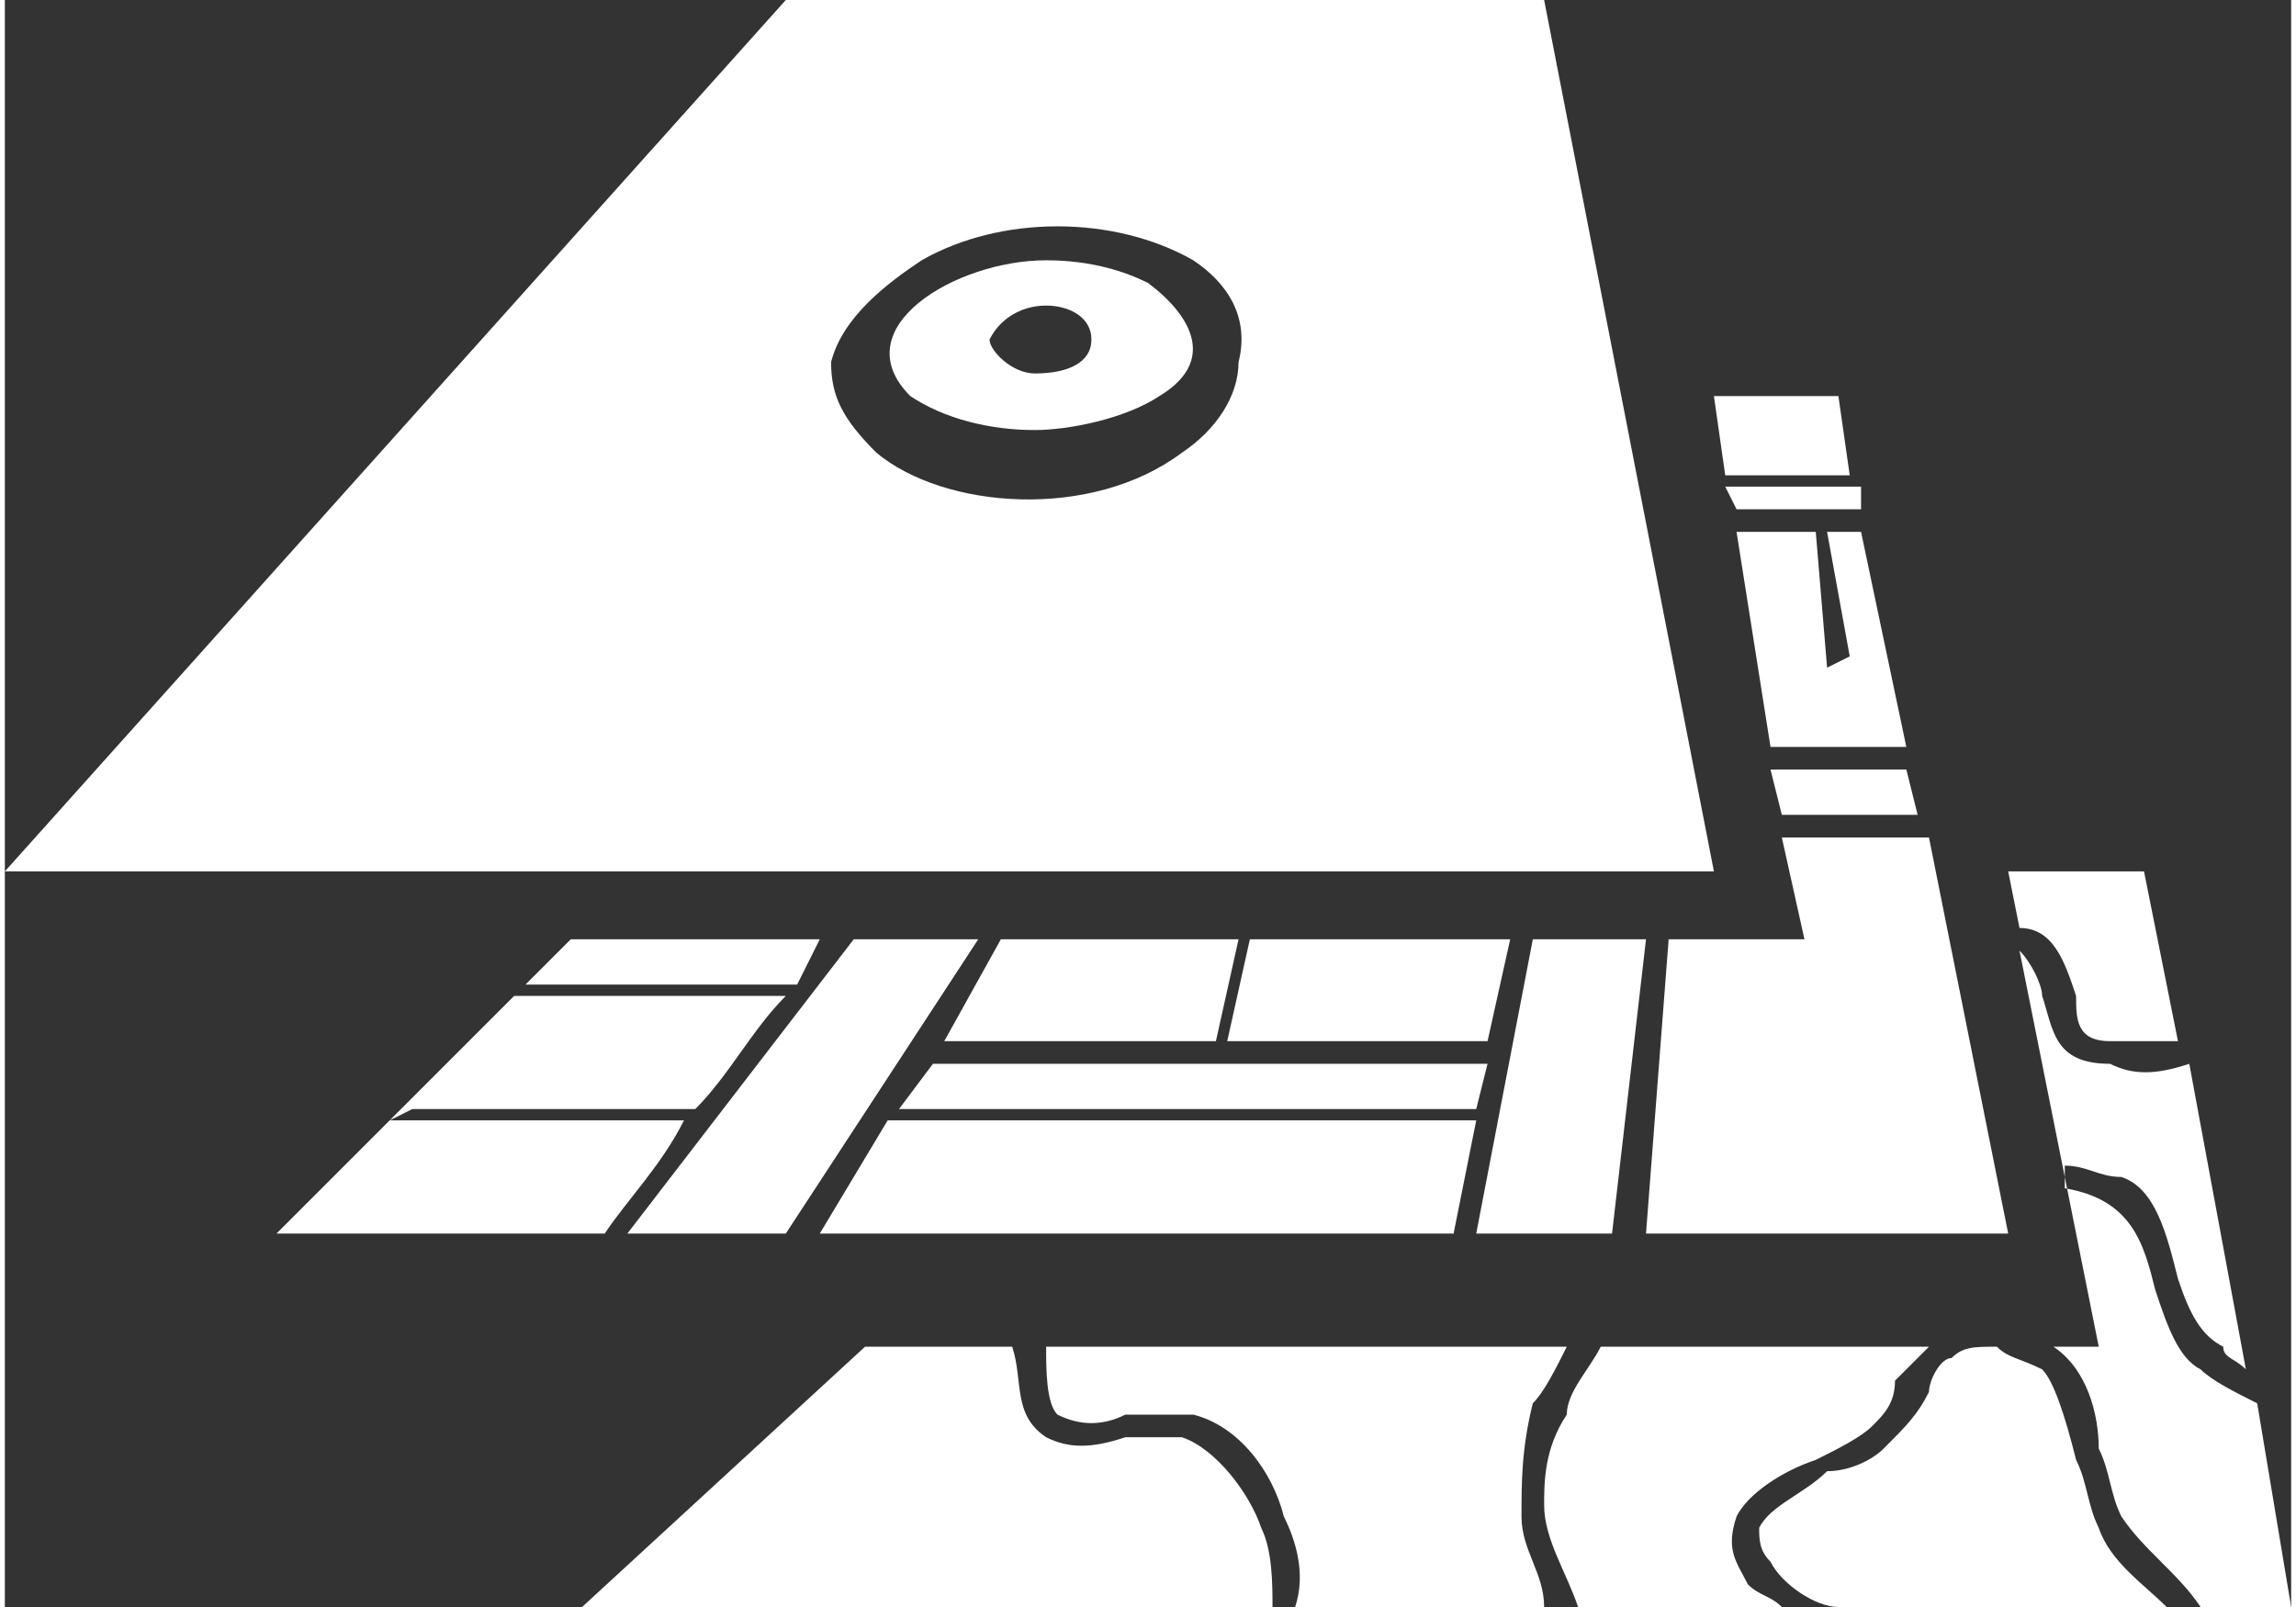 <?xml version="1.0" encoding="UTF-8"?>
<!DOCTYPE svg PUBLIC "-//W3C//DTD SVG 1.1//EN" "http://www.w3.org/Graphics/SVG/1.1/DTD/svg11.dtd">
<!-- Creator: CorelDRAW 2020 (64 Bit) -->
<svg xmlns="http://www.w3.org/2000/svg" xml:space="preserve" width="60px" height="42px" version="1.1" style="shape-rendering:geometricPrecision; text-rendering:geometricPrecision; image-rendering:optimizeQuality; fill-rule:evenodd; clip-rule:evenodd"
viewBox="0 0 2.02 1.42"
 xmlns:xlink="http://www.w3.org/1999/xlink"
 xmlns:xodm="http://www.corel.com/coreldraw/odm/2003">
 <rect x="0" y="0" width="2.02" height="1.42" fill="#333333" stroke="none"/>
 <defs>
  <style type="text/css">
   <![CDATA[
    .fil0 {fill:white}
   ]]>
  </style>
 </defs>
 <g id="Camada_x0020_1">
  <path id="LogoVertMono" class="fil0" d="M0.69 0l-0.69 0.77 1.51 0 -0.15 -0.77 -0.67 0zm0.93 1.42l0.29 0c-0.02,-0.02 -0.05,-0.04 -0.06,-0.07 -0.01,-0.02 -0.01,-0.04 -0.02,-0.06 -0.01,-0.04 -0.02,-0.07 -0.03,-0.08 -0.02,-0.01 -0.03,-0.01 -0.04,-0.02 -0.02,0 -0.03,0 -0.04,0.01 -0.01,0 -0.02,0.02 -0.02,0.03 -0.01,0.02 -0.02,0.03 -0.04,0.05 -0.01,0.01 -0.03,0.02 -0.05,0.02 -0.02,0.02 -0.05,0.03 -0.06,0.05 0,0.01 0,0.02 0.01,0.03 0.01,0.02 0.04,0.04 0.06,0.04zm0.27 -0.65l-0.12 0 0.01 0.05c0.03,0 0.04,0.03 0.05,0.06 0,0.02 0,0.04 0.03,0.04 0.02,0 0.04,0 0.06,0l-0.03 -0.15zm-0.11 0.07l0.07 0.35 -0.04 0c0.03,0.02 0.04,0.06 0.04,0.09 0.01,0.02 0.01,0.04 0.02,0.06 0.02,0.03 0.05,0.05 0.07,0.08l0.08 0 -0.03 -0.18 0 0c-0.02,-0.01 -0.04,-0.02 -0.05,-0.03 -0.02,-0.01 -0.03,-0.04 -0.04,-0.07 -0.01,-0.04 -0.02,-0.08 -0.08,-0.09l0 -0.02c0.02,0 0.03,0.01 0.05,0.01 0.03,0.01 0.04,0.05 0.05,0.09 0.01,0.03 0.02,0.05 0.04,0.06 0,0.01 0.01,0.01 0.02,0.02l-0.05 -0.27c-0.03,0.01 -0.05,0.01 -0.07,0 -0.05,0 -0.05,-0.03 -0.06,-0.06 0,-0.01 -0.01,-0.03 -0.02,-0.04zm-0.08 0.35l-0.29 0c-0.01,0.02 -0.03,0.04 -0.03,0.06 -0.02,0.03 -0.02,0.06 -0.02,0.08 0,0.03 0.02,0.06 0.03,0.09l0.18 0c-0.01,-0.01 -0.02,-0.01 -0.03,-0.02 -0.01,-0.02 -0.02,-0.03 -0.01,-0.06 0.01,-0.02 0.04,-0.04 0.07,-0.05 0.02,-0.01 0.04,-0.02 0.05,-0.03 0.01,-0.01 0.02,-0.02 0.02,-0.04 0.01,-0.01 0.02,-0.02 0.03,-0.03zm-0.32 0l-0.46 0c0,0.02 0,0.05 0.01,0.06 0.02,0.01 0.04,0.01 0.06,0 0.02,0 0.04,0 0.06,0 0.04,0.01 0.07,0.05 0.08,0.09 0.01,0.02 0.02,0.05 0.01,0.08l0.22 0c0,-0.03 -0.02,-0.05 -0.02,-0.08 0,-0.03 0,-0.06 0.01,-0.1 0.01,-0.01 0.02,-0.03 0.03,-0.05zm-0.49 0l-0.13 0 -0.25 0.23 0.61 0c0,-0.02 0,-0.05 -0.01,-0.07 -0.01,-0.03 -0.04,-0.07 -0.07,-0.08 -0.02,0 -0.04,0 -0.05,0 -0.03,0.01 -0.05,0.01 -0.07,0 -0.03,-0.02 -0.02,-0.05 -0.03,-0.08zm-0.1 -0.21l0.51 0 0.01 -0.04 -0.49 0 -0.03 0.04zm0.83 -0.63l-0.11 0 0.01 0.07 0.11 0 -0.01 -0.07zm-0.1 0.08l0.01 0.02 0.11 0 0 -0.02 -0.12 0zm0.01 0.04l0.03 0.19 0.12 0 -0.04 -0.19 -0.03 0 0.02 0.11 -0.02 0.01 -0.01 -0.12 -0.07 0zm0.03 0.21l0.01 0.04 0.12 0 -0.01 -0.04 -0.12 0zm0.01 0.06l0.02 0.09 -0.12 0 -0.02 0.26 -0.01 0 0.33 0 -0.07 -0.35 -0.13 0zm-0.12 0.09l-0.1 0 -0.05 0.26 0.12 0 0.03 -0.26zm-0.12 0l-0.23 0 -0.02 0.09 0.23 0 0.02 -0.09zm-0.24 0l-0.21 0 -0.05 0.09 0.24 0 0.02 -0.09zm-0.23 0l-0.11 0 -0.2 0.26 0.14 0 0.17 -0.26zm-0.14 0l-0.22 0 -0.26 0.26 0.29 0c0.02,-0.03 0.05,-0.06 0.07,-0.1l-0.26 0 0.02 -0.01 0.25 0c0.03,-0.03 0.05,-0.07 0.08,-0.1l-0.24 0 0.01 -0.01 0.24 0 0.02 -0.04zm0 0.26l0.57 0 -0.01 0 0.02 -0.1 -0.52 0 -0.06 0.1zm0.2 -0.86c-0.08,0 -0.18,0.06 -0.12,0.12 0.03,0.02 0.07,0.03 0.11,0.03 0.03,0 0.08,-0.01 0.11,-0.03 0.05,-0.03 0.03,-0.07 -0.01,-0.1 -0.02,-0.01 -0.05,-0.02 -0.09,-0.02zm0 0.04c-0.02,0 -0.04,0.01 -0.05,0.03 0,0.01 0.02,0.03 0.04,0.03 0.03,0 0.05,-0.01 0.05,-0.03 0,-0.02 -0.02,-0.03 -0.04,-0.03zm-0.11 -0.04c0.07,-0.04 0.17,-0.04 0.24,0 0.03,0.02 0.05,0.05 0.04,0.09 0,0.03 -0.02,0.06 -0.05,0.08 -0.08,0.06 -0.21,0.05 -0.27,0 -0.03,-0.03 -0.04,-0.05 -0.04,-0.08 0.01,-0.04 0.05,-0.07 0.08,-0.09z"/>
 </g>
</svg>
